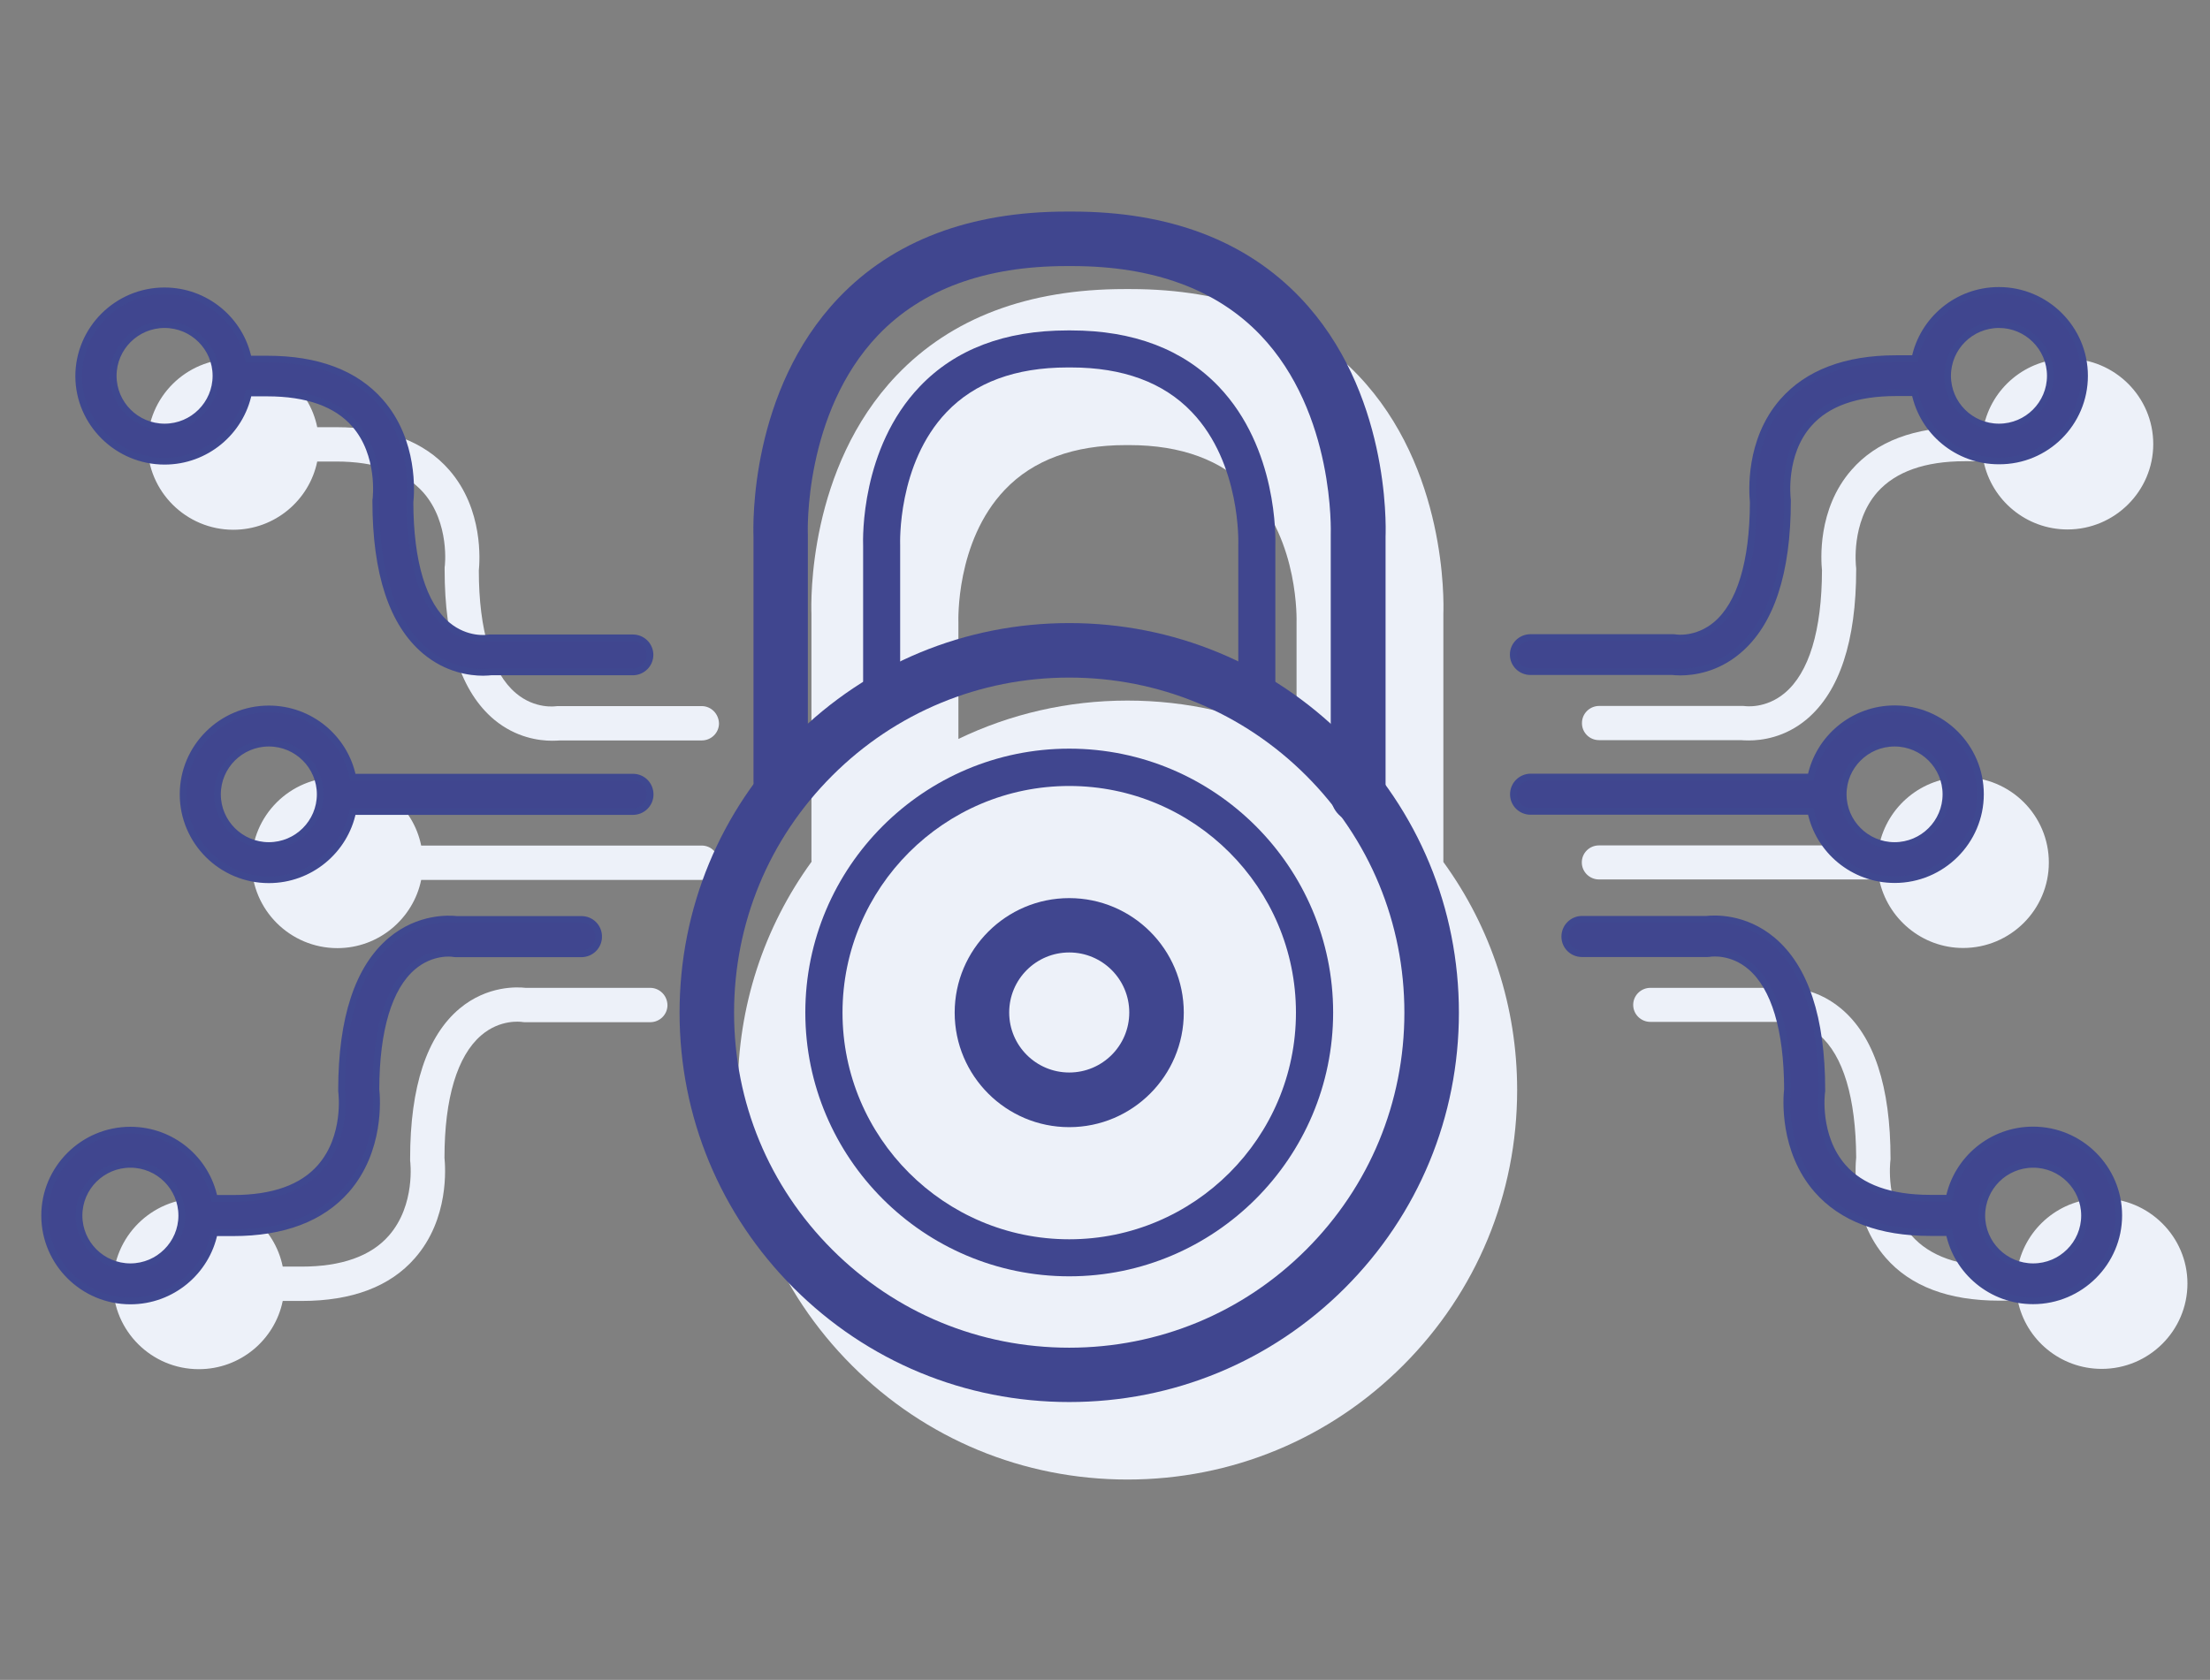 <?xml version="1.0" encoding="utf-8"?>
<!-- Generator: Adobe Illustrator 22.1.0, SVG Export Plug-In . SVG Version: 6.00 Build 0)  -->
<svg version="1.1" id="Layer_1" xmlns="http://www.w3.org/2000/svg" xmlns:xlink="http://www.w3.org/1999/xlink" x="0px" y="0px"
	 viewBox="0 0 1479.7 1125.1" style="enable-background:new 0 0 1479.7 1125.1;" xml:space="preserve">
<rect x="0" y="0" width="1479.7" height="1125.1" fill="#808080" stroke="none"/>
<style type="text/css">
	.st0{fill:#EDF1F9;}
	.st1{fill:#40468F;stroke:#3F4890;stroke-width:4.5;stroke-miterlimit:10;}
	.st2{fill:#40468F;}
</style>
<g>
	<path class="st0" d="M1314.4,634.9c31.7,0,57.4-25.7,57.4-57.2c0-31.6-25.7-57.2-57.4-57.2c-27.7,0-50.8,19.7-56.2,45.7h-187.6
		c-6.3,0-11.5,5-11.5,11.4c0,6.3,5.2,11.4,11.5,11.4h187.6C1263.6,615.1,1286.8,634.9,1314.4,634.9"/>
	<path class="st0" d="M1407.3,802.6c-27.8,0-50.9,19.7-56.2,45.7h-12.6c-26.7,0-46.5-7-58.6-20.8c-18-20.6-14.2-49.8-14.2-50.1
		c0.1-0.5,0.1-1,0.1-1.5c0-48.3-11.1-82.1-33.2-100.5c-18.7-15.6-38.8-14.4-44.1-13.8H1105c-6.3,0-11.5,5.1-11.5,11.4
		s5.2,11.4,11.5,11.4h84.2c0.6,0,1.3-0.1,2-0.2c0.5,0,14.1-1.9,27,9c15.9,13.7,24.4,42.1,24.6,82c-0.6,6.2-3.2,40.9,19.8,67.2
		c16.6,19.1,42.2,28.7,75.8,28.7h12.6c5.3,26.1,28.5,45.7,56.2,45.7c31.6,0,57.4-25.6,57.4-57.2
		C1464.6,828.3,1438.8,802.6,1407.3,802.6"/>
	<path class="st0" d="M1070.6,495.7h94.9c1.1,0.1,3,0.2,5.4,0.2c8.6,0,24.1-1.9,38.7-14.1c22-18.5,33.2-52.3,33.2-100.5
		c0-0.6,0-1-0.1-1.6c0-0.2-3.6-29.7,14.3-50.1c12.2-13.7,31.9-20.7,58.5-20.7h12.6c5.3,26,28.5,45.7,56.2,45.7
		c31.6,0,57.4-25.7,57.4-57.2c0-31.6-25.8-57.2-57.4-57.2c-27.8,0-50.9,19.7-56.2,45.8h-12.6c-33.6,0-59.2,9.6-75.8,28.7
		c-23.1,26.3-20.4,61.1-19.8,67.3c-0.1,40.3-8.7,68.6-25,82.2c-12.8,10.7-26.4,8.7-26.5,8.7c-0.7-0.1-1.4-0.1-2-0.1h-95.7
		c-6.3,0-11.5,5.1-11.5,11.4C1059.1,490.6,1064.3,495.7,1070.6,495.7"/>
	<path class="st0" d="M469.8,566.3H282c-5.3-26.1-28.5-45.7-56.1-45.7c-31.7,0-57.4,25.6-57.4,57.2c0,31.5,25.7,57.2,57.4,57.2
		c27.7,0,50.8-19.8,56.1-45.7h187.7c6.3,0,11.5-5.1,11.5-11.4C481.2,571.3,476.1,566.3,469.8,566.3"/>
	<path class="st0" d="M469.8,472.9h-95.7c-0.7,0-1.3,0-2,0.1c-0.1,0-13.8,2.1-26.6-8.7c-16.2-13.6-24.9-42-24.9-82.2
		c0.6-6.2,3.2-40.9-19.8-67.3c-16.6-19.1-42.2-28.7-75.8-28.7h-12.6c-5.3-26.1-28.5-45.7-56.2-45.7c-31.6,0-57.4,25.6-57.4,57.2
		c0,31.5,25.8,57.2,57.4,57.2c27.8,0,50.9-19.8,56.2-45.7h12.6c26.6,0,46.2,7,58.4,20.7c18,20.4,14.5,49.9,14.3,50.1v1.6
		c0,48.3,11.1,82,33.2,100.5c14.6,12.1,30.1,14.1,38.7,14.1c2.4,0,4.2-0.1,5.4-0.2h94.9c6.3,0,11.5-5.1,11.5-11.4
		C481.2,478,476.1,472.9,469.8,472.9"/>
	<path class="st0" d="M435.3,661.6h-83.4c-5.3-0.6-25.5-1.7-44.1,13.8c-22,18.4-33.2,52.3-33.2,100.5v1.5
		c0.1,0.3,3.8,29.5-14.2,50.1c-12,13.8-31.8,20.8-58.5,20.8h-12.6c-5.3-26.1-28.5-45.7-56.2-45.7c-31.6,0-57.4,25.7-57.4,57.2
		c0,31.6,25.8,57.2,57.4,57.2c27.8,0,50.9-19.7,56.2-45.7H202c33.6,0,59.2-9.6,75.8-28.7c23.1-26.3,20.4-61.1,19.8-67.2
		c0-39.9,8.6-68.3,24.6-82c12.8-11,26.5-9,27-9c0.7,0.1,1.3,0.2,2,0.2h84.2c6.3,0,11.5-5.1,11.5-11.4
		C446.8,666.7,441.6,661.6,435.3,661.6"/>
	<path class="st1" d="M110.2,217.4c19,0,34.4,15.4,34.4,34.3c0,18.9-15.4,34.3-34.4,34.3c-19,0-34.4-15.4-34.4-34.3
		C75.8,232.8,91.2,217.4,110.2,217.4 M110.2,308.9c27.7,0,50.9-19.7,56.2-45.7H179c26.6,0,46.3,7,58.4,20.8
		c18,20.4,14.4,49.9,14.3,50.1c-0.1,0.5-0.1,1-0.1,1.5c0,48.3,11.2,82.1,33.2,100.5c14.6,12.2,30.1,14.2,38.6,14.2
		c2.4,0,4.3-0.2,5.4-0.3h94.9c6.3,0,11.5-5.1,11.5-11.4c0-6.3-5.1-11.4-11.5-11.4h-95.6c-0.7,0-1.3,0.1-2,0.2
		c-0.1,0-13.7,2-26.6-8.7c-16.3-13.6-24.9-42.1-25-82.3c0.7-6.1,3.2-40.9-19.8-67.2c-16.7-19.1-42.2-28.7-75.8-28.7h-12.6
		c-5.3-26.1-28.5-45.7-56.2-45.7c-31.6,0-57.4,25.7-57.4,57.2C52.8,283.3,78.6,308.9,110.2,308.9"/>
	<path class="st1" d="M87.3,848.4c-19,0-34.4-15.4-34.4-34.3c0-18.9,15.4-34.3,34.4-34.3c19,0,34.4,15.4,34.4,34.3
		C121.7,833,106.2,848.4,87.3,848.4 M389.4,615.8H306c-5.2-0.6-25.4-1.7-44.1,13.9c-22,18.4-33.2,52.2-33.2,100.5c0,0.5,0,1,0.1,1.5
		c0,0.3,3.8,29.4-14.2,50c-12.1,13.9-31.8,20.9-58.5,20.9h-12.6c-5.3-26.1-28.5-45.7-56.2-45.7c-31.6,0-57.4,25.7-57.4,57.2
		s25.7,57.2,57.4,57.2c27.7,0,50.9-19.7,56.2-45.7h12.6c33.6,0,59.1-9.7,75.8-28.7c23-26.3,20.5-61.1,19.8-67.3
		c0.1-39.9,8.6-68.3,24.6-82c12.8-11,26.5-9.1,26.9-9c0.7,0.1,1.3,0.2,2,0.2h84.1c6.3,0,11.5-5.1,11.5-11.4
		C400.9,620.9,395.7,615.8,389.4,615.8"/>
	<path class="st1" d="M180,566.3c-19,0-34.4-15.4-34.4-34.3c0-18.9,15.4-34.3,34.4-34.3c19,0,34.4,15.4,34.4,34.3
		C214.4,550.9,199,566.3,180,566.3 M423.8,520.5H236.2c-5.3-26.1-28.5-45.7-56.2-45.7c-31.6,0-57.4,25.7-57.4,57.2
		c0,31.5,25.7,57.2,57.4,57.2c27.7,0,50.9-19.7,56.2-45.7h187.6c6.3,0,11.5-5.1,11.5-11.4C435.3,525.6,430.2,520.5,423.8,520.5"/>
	<path class="st1" d="M1372.8,251.7c0,18.9-15.4,34.3-34.4,34.3c-19,0-34.4-15.4-34.4-34.3c0-18.9,15.4-34.3,34.4-34.3
		C1357.3,217.4,1372.8,232.8,1372.8,251.7 M1395.7,251.7c0-31.5-25.7-57.2-57.4-57.2c-27.7,0-50.9,19.7-56.2,45.7h-12.6
		c-33.6,0-59.1,9.7-75.8,28.7c-23,26.3-20.4,61.1-19.8,67.3c-0.1,40.3-8.7,68.7-25,82.3c-12.9,10.7-26.4,8.7-26.6,8.7
		c-0.7-0.1-1.3-0.2-2-0.2h-95.6c-6.3,0-11.5,5.1-11.5,11.4c0,6.3,5.1,11.4,11.5,11.4h94.9c1.1,0.1,3,0.3,5.4,0.3
		c8.6,0,24.1-2,38.6-14.2c22-18.4,33.2-52.2,33.2-100.5c0-0.5,0-1-0.1-1.5c0-0.3-3.6-29.8,14.4-50.1c12.1-13.8,31.8-20.8,58.4-20.8
		h12.6c5.3,26.1,28.5,45.7,56.2,45.7C1370,308.9,1395.7,283.3,1395.7,251.7"/>
	<path class="st1" d="M1326.9,814.1c0-18.9,15.4-34.3,34.4-34.3c19,0,34.4,15.4,34.4,34.3c0,18.9-15.4,34.3-34.4,34.3
		C1342.3,848.4,1326.9,833,1326.9,814.1 M1047.7,627.3c0,6.3,5.1,11.4,11.5,11.4h84.1c0.7,0,1.3-0.1,2-0.2c0.5,0,14.1-2,26.9,9
		c16,13.7,24.5,42.1,24.6,82c-0.7,6.1-3.2,40.9,19.8,67.3c16.7,19.1,42.2,28.7,75.8,28.7h12.6c5.3,26.1,28.5,45.7,56.2,45.7
		c31.6,0,57.4-25.7,57.4-57.2c0-31.5-25.7-57.2-57.4-57.2c-27.7,0-50.9,19.7-56.2,45.7h-12.6c-26.7,0-46.4-7-58.5-20.9
		c-18-20.6-14.3-49.7-14.2-50c0.1-0.5,0.1-1,0.1-1.5c0-48.3-11.2-82.1-33.2-100.5c-18.7-15.6-38.8-14.5-44.1-13.9h-83.4
		C1052.8,615.8,1047.7,620.9,1047.7,627.3"/>
	<path class="st1" d="M1234.1,532c0-18.9,15.4-34.3,34.4-34.3c19,0,34.4,15.4,34.4,34.3s-15.4,34.3-34.4,34.3
		C1249.6,566.3,1234.1,550.9,1234.1,532 M1013.3,532c0,6.3,5.1,11.4,11.5,11.4h187.6c5.3,26.1,28.5,45.7,56.2,45.7
		c31.6,0,57.4-25.7,57.4-57.2s-25.7-57.2-57.4-57.2c-27.7,0-50.9,19.7-56.2,45.7h-187.6C1018.4,520.5,1013.3,525.6,1013.3,532"/>
	<g>
		<g>
			<g>
				<path class="st0" d="M966.4,577.3V411.2c0.3-8.3,2.3-97.6-57-159.8c-36.5-38.3-87.9-57.8-152.7-57.8H753
					c-64.8,0-116.1,19.4-152.7,57.8c-59.3,62.2-57.3,151.5-57,159.8v164.2c0,0.6,0,1.2,0.1,1.7c-32.1,44.2-49.4,97.2-49.4,152.9
					c0,69.7,27.1,135.2,76.4,184.5c49.3,49.3,114.8,76.4,184.5,76.4s135.2-27.1,184.5-76.4c49.3-49.3,76.4-114.8,76.4-184.5
					C1015.8,674.5,998.5,621.5,966.4,577.3z M868.1,416.9c0,0.2,0,0.4,0,0.6v77.4c-34.9-16.8-73.3-25.7-113.2-25.7
					s-78.3,8.9-113.2,25.7v-77.4c0-0.2,0-0.4,0-0.6c0-0.5-2.1-54.1,31.1-88.9c18.9-19.9,46.2-29.9,80.9-29.9h2.4
					c34.7,0,61.9,10,80.8,29.8C870,362.4,868.1,416.4,868.1,416.9z"/>
			</g>
		</g>
		<g>
			<g>
				<path class="st2" d="M715.9,939c-69.7,0-135.2-27.1-184.5-76.4C482.1,813.3,455,747.8,455,678.2s27.1-135.2,76.4-184.5
					c49.3-49.3,114.8-76.4,184.5-76.4s135.2,27.1,184.5,76.4c49.3,49.3,76.4,114.8,76.4,184.5s-27.1,135.2-76.4,184.5
					C851.1,911.9,785.6,939,715.9,939z M715.9,453.8c-59.9,0-116.3,23.3-158.7,65.7c-42.4,42.4-65.7,98.7-65.7,158.7
					s23.3,116.3,65.7,158.7c42.4,42.4,98.7,65.7,158.7,65.7c59.9,0,116.3-23.3,158.7-65.7c42.4-42.4,65.7-98.7,65.7-158.7
					s-23.3-116.3-65.7-158.7C832.2,477.1,775.8,453.8,715.9,453.8z"/>
			</g>
			<g>
				<path class="st2" d="M715.9,754.9c-42.3,0-76.7-34.4-76.7-76.7s34.4-76.7,76.7-76.7c42.3,0,76.7,34.4,76.7,76.7
					S758.2,754.9,715.9,754.9z M715.9,637.9c-22.2,0-40.2,18-40.2,40.2s18,40.2,40.2,40.2c22.2,0,40.2-18,40.2-40.2
					S738.1,637.9,715.9,637.9z"/>
			</g>
			<g>
				<path class="st2" d="M715.9,854.8c-97.4,0-176.7-79.3-176.7-176.7s79.3-176.7,176.7-176.7s176.7,79.3,176.7,176.7
					S813.3,854.8,715.9,854.8z M715.9,526.4c-83.7,0-151.8,68.1-151.8,151.8S632.2,830,715.9,830s151.8-68.1,151.8-151.8
					S799.6,526.4,715.9,526.4z"/>
			</g>
			<g>
				<path class="st2" d="M841.5,470c-6.9,0-12.4-5.6-12.4-12.4v-92.1c0-0.2,0-0.4,0-0.6c0-0.5,2-54.4-31.2-89
					c-18.9-19.8-46.1-29.8-80.8-29.8h-2.4c-34.8,0-62,10.1-80.9,29.9c-33.2,34.8-31.1,88.4-31.1,88.9c0,0.2,0,0.4,0,0.6v92.1
					c0,6.9-5.6,12.4-12.4,12.4c-6.9,0-12.4-5.6-12.4-12.4v-91.8c-0.2-5.6-1.5-65.6,37.9-106.9c23.8-25,57.1-37.6,98.9-37.6h2.4
					c41.8,0,75.1,12.7,98.9,37.6c39.4,41.3,38.1,101.4,37.9,106.9v91.8C853.9,464.5,848.4,470,841.5,470z"/>
			</g>
			<g>
				<path class="st2" d="M909.2,550.9c-10.1,0-18.2-8.2-18.2-18.2V358.9c0-0.3,0-0.6,0-0.9c0-0.8,3-81.2-47.1-133.6
					c-29.4-30.7-71.8-46.2-126-46.2H714c-54.3,0-96.7,15.6-126,46.2c-50.1,52.4-47.2,132.8-47.1,133.6c0,0.3,0,0.6,0,0.8v164.6
					c0,10.1-8.2,18.2-18.2,18.2s-18.2-8.2-18.2-18.2V359.3c-0.3-8.3-2.3-97.6,57-159.8c36.5-38.3,87.9-57.8,152.7-57.8h3.8
					c64.8,0,116.1,19.4,152.7,57.8c59.3,62.2,57.3,151.5,57,159.8v173.4C927.4,542.7,919.2,550.9,909.2,550.9z"/>
			</g>
		</g>
	</g>
</g>
</svg>
